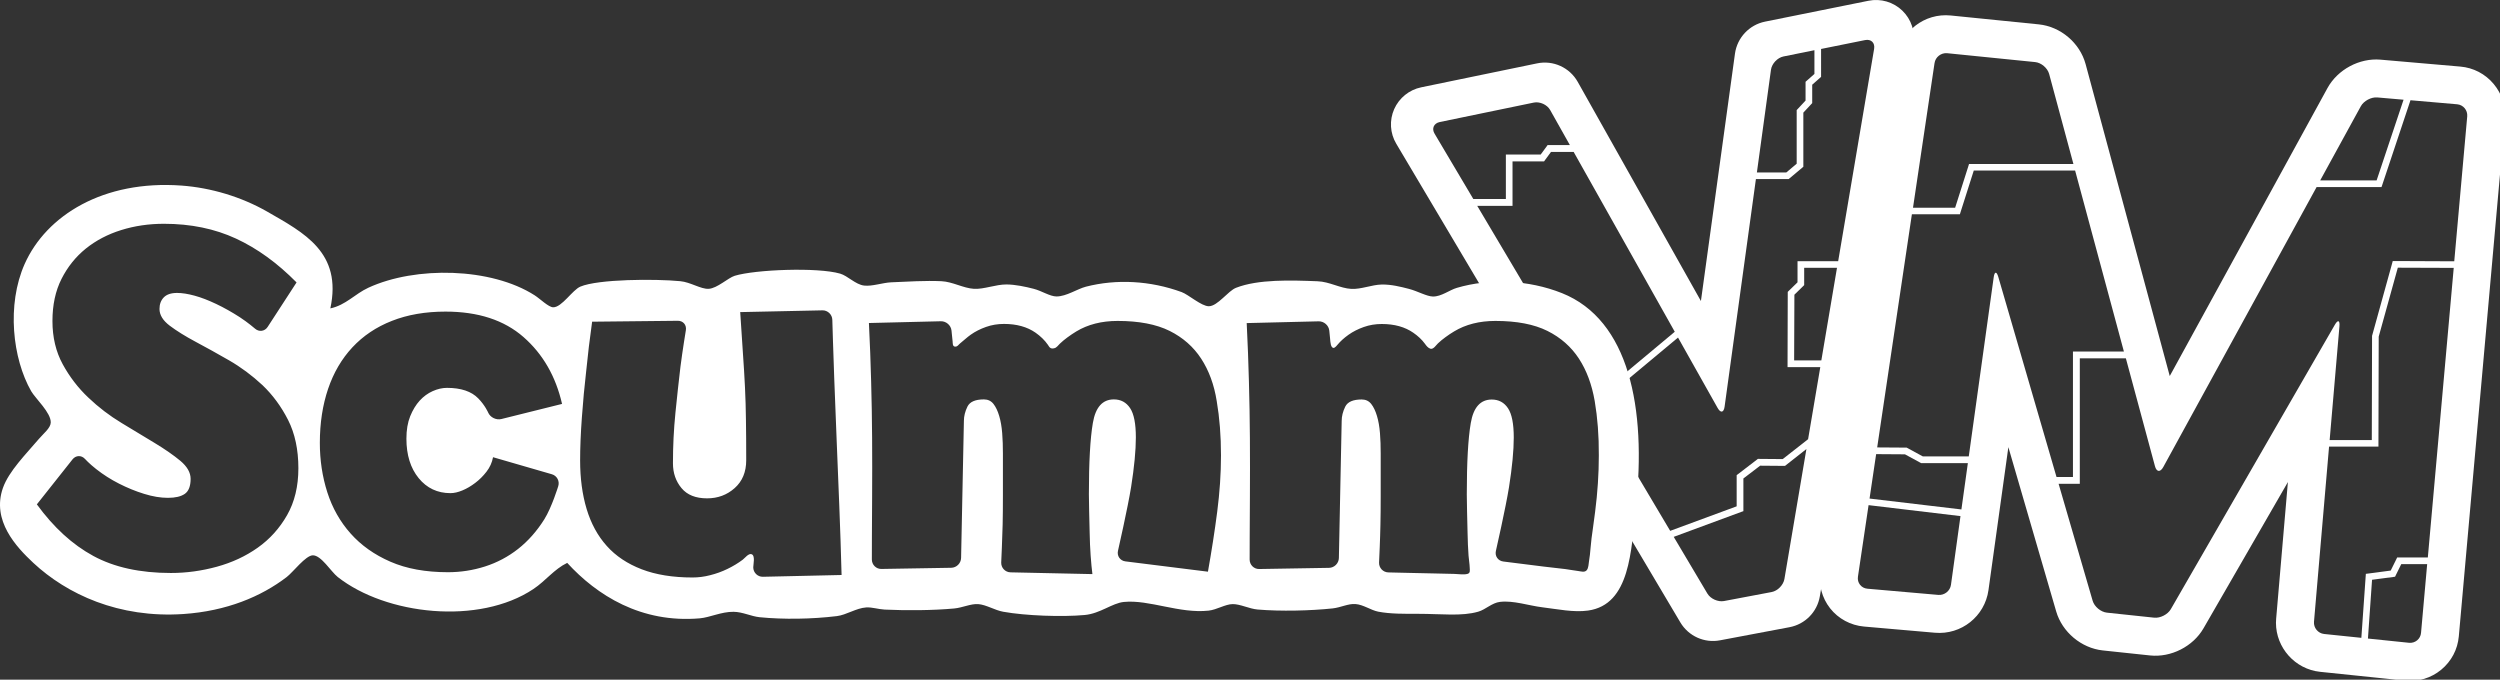 <?xml version="1.0" encoding="UTF-8" standalone="no"?>
<svg
   height="174"
   viewBox="0 0 640 174"
   width="640"
   version="1.1"
   id="svg3"
   sodipodi:docname="scummvm.svg"
   inkscape:version="1.3.2 (091e20e, 2023-11-25)"
   xmlns:inkscape="http://www.inkscape.org/namespaces/inkscape"
   xmlns:sodipodi="http://sodipodi.sourceforge.net/DTD/sodipodi-0.dtd"
   xmlns="http://www.w3.org/2000/svg"
   xmlns:svg="http://www.w3.org/2000/svg">
  <rect x="0" y="0" width="640" height="174" fill="#333333" stroke="none"/>
  <defs
     id="defs3" />
  <sodipodi:namedview
     id="namedview3"
     pagecolor="#ffffff"
     bordercolor="#000000"
     borderopacity="0.25"
     inkscape:showpageshadow="2"
     inkscape:pageopacity="0.0"
     inkscape:pagecheckerboard="true"
     inkscape:deskcolor="#d1d1d1"
     inkscape:zoom="1"
     inkscape:cx="346.5"
     inkscape:cy="84"
     inkscape:window-width="1312"
     inkscape:window-height="449"
     inkscape:window-x="0"
     inkscape:window-y="39"
     inkscape:window-maximized="0"
     inkscape:current-layer="svg3" />
  <g
     id="g2">
    <g
       id="g1"
       transform="scale(0.167)">
      <g
         id="g5">
        <g
           id="g4">
          <g
             fill="#ffffff"
             transform="matrix(1,0,0,1,0.093,-0.044)"
             id="g3">
            <path
               d="m 3822.5,128.7 c -12.9,-15.4 -31.1,-24.9 -51.1,-26.6 L 3649.1,91.5 c -32.3,-2.8 -65.7,15.1 -81.3,43.5 0,0 -163.8,299.2 -241.8,441.5 C 3284,420.8 3197,98.3 3197,98.3 3188.2,65.8 3158.7,40.8 3125.2,37.4 L 2990.4,23.8 c -40.5,-4.1 -76.8,24.2 -82.8,64.5 l -117.3,787.4 c -3,20.2 2.5,41 15.1,56.9 12.6,16 31.5,26.1 51.9,27.9 l 108.8,9.5 c 40.4,3.5 76.4,-25.2 82,-65.3 0,0 15.3,-110.2 30.5,-219.2 36.6,125.9 73.3,251.8 73.3,251.8 9.2,31.7 38.6,56.3 71.4,59.8 l 72.5,7.7 c 32.1,3.4 65.9,-13.7 82,-41.7 0,0 64.7,-112.2 129.3,-224.1 -9,104.1 -18,209.4 -18,209.4 -0.2,2.2 -0.3,4.3 -0.3,6.4 0,38.1 29.2,71.1 67.7,75.1 l 130.2,13.5 c 20.1,2.1 39.8,-3.9 55.4,-16.7 15.6,-12.9 25.2,-31 27,-51.2 l 70.6,-791.7 c 1.9,-20.2 -4.3,-39.7 -17.2,-55.1 z m -203.6,34.2 c 4.5,-8.2 15.9,-14.3 25.2,-13.5 l 40.3,3.5 -41.3,123.7 h -86.5 z m -634.1,-81.3 134.8,13.6 c 9.4,0.9 19,9.1 21.5,18.2 l 37.2,138 h -156.3 -3.7 l -1.1,3.6 -20.2,63.5 h -64.6 l 33,-221.6 c 1.3,-9.4 10.1,-16.2 19.4,-15.3 z m -64.7,614.9 23.7,12.9 1.1,0.6 h 1.3 70.3 l -9.9,71 -140.8,-16.7 10.1,-68.1 z m 51.1,215.5 -108.7,-9.5 c -9.4,-0.8 -15.9,-9.1 -14.5,-18.4 l 16.3,-109.7 140.9,16.8 -14.6,105.4 c -1.3,9.3 -10,16.2 -19.4,15.4 z m 92,-487.3 c -2.6,-9 -5.8,-8.8 -7.1,0.5 l -38.2,274.5 h -70.4 l -23.7,-12.9 -1.1,-0.6 h -1.3 l -43.9,-0.3 53.2,-357.4 h 69.9 3.7 l 1.1,-3.6 20.2,-63.5 h 155.3 l 74.8,277.5 h -73 -5.1 v 5.1 187.2 h -25.2 z m 629.6,560.7 -63,-6.5 6.3,-90.1 32.6,-4.3 2.7,-0.4 1.2,-2.5 8.3,-16.8 h 39.7 l -9.4,105.3 c -0.7,9.4 -9.1,16.3 -18.4,15.3 z m 28.8,-130.8 h -43.8 -3.2 l -1.4,2.9 -8.5,17.2 -34,4.5 -4.1,0.5 -0.3,4.2 -6.6,93.9 -57.1,-5.9 c -9.3,-1 -16.3,-9.4 -15.5,-18.8 l 23.1,-268.4 h 70.6 5.1 v -5.1 l 0.4,-163.5 29.3,-105.7 85.7,0.3 z m 40.5,-454 -90.4,-0.4 h -3.9 l -1,3.8 -30.5,110.2 -0.2,0.7 v 0.7 l -0.4,159 h -64.6 l 15,-174.4 c 0.8,-9.4 -2.4,-10.4 -7.1,-2.2 l -251.4,435.9 c -4.7,8.1 -16.2,14 -25.5,13 l -72.5,-7.7 c -9.3,-1 -19.2,-9.2 -21.8,-18.2 l -52.2,-179.3 h 27.4 5.1 v -5.1 -187.3 h 70.6 l 44.6,165.3 c 2.4,9.1 8.1,9.8 12.7,1.5 l 235.1,-429.3 h 95.8 3.7 l 1.2,-3.5 43.2,-129.6 71.5,6.2 c 9.4,0.8 16.3,9.1 15.5,18.5 z"
               id="path1" />
            <path
               d="m 2916.1,16.4 c -13.7,-13.3 -33.2,-19 -51.9,-15.2 l -158.6,32 c -24.2,4.9 -42.7,24.6 -46.1,49 0,0 -29.8,216.7 -52.2,379.3 C 2526.6,317.9 2418.5,125.6 2418.5,125.6 2406.1,103.5 2380.8,92 2356.1,97.2 l -177.6,36.7 c -18.4,3.8 -33.8,16.3 -41.4,33.4 -7.6,17.2 -6.4,37 3.2,53.1 l 146.1,246.1 c 1.7,0.2 3.4,0.5 5,0.8 8.4,1.4 16.6,3.2 25,4.5 8.4,1.3 16.9,2.2 25.4,3 6,0.6 12,1.1 18.1,1.7 l -95.5,-160.9 h 54.1 v -68.2 h 48.4 l 1.5,-2.1 9.1,-12.4 h 34.7 l 155,275.7 -80,66.8 c 0,0.1 0.1,0.2 0.1,0.3 1.2,3.3 2.3,6.6 3.2,9.9 l 81.7,-68.1 60.7,107.9 c 4.6,8.2 9.4,7.3 10.7,-2 l 48,-348.9 h 50.3 l 1.4,-1.2 19.2,-16.1 1.8,-1.5 v -83 l 12.2,-13.1 1.4,-1.5 v -28.2 l 11.9,-10.5 1.7,-1.5 V 75.1 l 67.4,-13.6 c 9.3,-1.9 15.5,4.2 13.9,13.5 l -55.1,325.5 h -62.3 v 32.3 l -13.5,13.2 -1.5,1.5 v 2.1 l -0.3,108.1 v 5.1 h 50.2 l -18.7,110.5 -38.9,30.5 -36.3,-0.3 h -1.8 l -1.4,1.1 -29.1,22.3 -2,1.5 v 47.8 l -101.9,37.6 -69.6,-117.2 c -1.4,7.1 -3,14.2 -4.8,21.2 -2.1,8.6 -4.4,17.1 -6.4,25.6 -2,8.5 -3.8,17.1 -5.1,25.7 -0.6,4 -1,8 -1.2,12 l 102.7,173.1 c 12.5,21 36.8,32 60.8,27.4 l 106.5,-20.1 c 23.9,-4.5 42.5,-23.4 46.5,-47.4 L 2932.8,67.7 c 3.4,-18.8 -2.9,-38 -16.7,-51.3 z m -543.8,206 -1.5,2.1 -9.1,12.4 h -53.4 v 68.2 h -49.9 l -59.3,-100 c -4.9,-7.9 -1.3,-16.1 7.9,-18 l 144.1,-29.8 c 9.2,-1.9 20.5,3.2 25.1,11.4 l 30.2,53.7 z m 409,-109 -11.9,10.5 -1.7,1.5 v 28.8 l -12.2,13.1 -1.4,1.5 V 251 l -15.9,13.4 h -45.1 l 21.6,-157.5 c 1.3,-9.3 9.9,-18.4 19.1,-20.3 l 47.5,-9.6 z m -46,774.2 c -1.6,9.3 -10.4,18.3 -19.6,20 l -73,13.8 c -9.2,1.7 -20.7,-3.4 -25.5,-11.5 l -51.6,-86.9 103.4,-38.2 3.4,-1.2 v -50.1 l 25.7,-19.6 36.3,0.3 h 1.8 l 1.4,-1.1 31.4,-24.7 z m 56.6,-335.1 h -41.7 l 0.4,-100.7 13.5,-13.2 1.5,-1.5 v -26.5 h 50.3 z"
               id="path2" />
            <path
               d="m 2394.3,449.4 c -51.4,-20.5 -111.3,-22.8 -161.1,-8.1 -11.1,3.2 -23.8,13.5 -36.7,13.3 -9.7,-0.2 -23.5,-8.3 -36.7,-11.7 -13.1,-3.4 -27.1,-6.9 -41.7,-6.7 -15.4,0.3 -31.6,7.5 -46.7,6.7 -17.1,-0.9 -33.4,-11 -51.7,-11.7 -40.5,-1.6 -90.9,-3.3 -125,10 -12.3,4.8 -28.2,28.2 -41.7,28.3 -11.4,0 -30.9,-17.7 -41.7,-21.7 -48.1,-17.6 -100,-20.3 -146.7,-8.3 -13.5,3.5 -29.8,14.9 -45,15 -10.2,0 -22.6,-8.5 -35,-11.7 -13.1,-3.4 -28.4,-6.6 -41.7,-6.7 -16.6,-0.1 -34.8,7.6 -50,6.7 -16.4,-1 -32.7,-10.9 -50,-11.7 -24,-1.1 -51.9,0.6 -76.7,1.7 -13.4,0.6 -29.4,6.5 -41.7,5 -13,-1.5 -25.2,-15 -36.7,-18.3 -34.9,-10.1 -130.5,-6.2 -161.6,3.3 -10.1,3.1 -26.9,19.3 -40,20 -11.9,0.6 -27.8,-10.2 -43.3,-11.7 -38.9,-3.8 -126.2,-3.2 -153.3,8.3 -12.2,5.1 -28.4,31.9 -41.7,31.7 C 840.8,471 828,458.2 819.6,452.8 752.9,410 637,407.7 564.6,441.1 543.8,450.7 530.1,467.7 506.3,472.8 524.7,387 466.1,357 409.6,324.5 370,301.8 323.3,287.8 277.9,284.5 158.7,275.9 71.1,329.9 37.7,404.7 c -27.8,62.6 -18.6,145 10,195 6.3,11 30.8,33.3 30,48.3 -0.4,8.3 -11.1,16.6 -18.3,25 -19.4,22.9 -45.9,49.2 -55,75 -17.6,50.1 20.4,90.4 46.7,115 51.4,47.8 130.7,85 230,78.3 66,-4.5 119,-26.6 158.3,-56.7 9.9,-7.6 29,-33.1 40,-33.3 12.9,-0.2 27.8,25 38.3,33.3 73.9,58.1 216.5,74.2 300,18.3 18.7,-12.5 31.6,-30.3 51.7,-40 45.4,49.6 113.2,92.8 203.3,85 15.6,-1.4 33,-10.2 51.7,-10 13.8,0.1 27,7 40,8.3 36.5,3.6 79.6,3 118.3,-1.7 14.5,-1.7 29.7,-12.3 45,-13.3 8.8,-0.6 18.6,2.8 28.3,3.3 33.8,1.6 74.3,1.3 106.7,-1.7 12.7,-1.2 25.5,-7.5 36.7,-6.7 12.3,0.9 25.5,9.4 38.3,11.7 34.2,6.2 90.6,8.2 125,5 23.8,-2.2 42,-18.2 60,-20 38.6,-3.9 85.5,18.2 130,13.3 12.6,-1.4 25.3,-9.8 36.7,-10 11.5,-0.2 25.6,7.2 38.3,8.3 35.6,3 81.1,1.9 115,-1.7 12.6,-1.4 23.9,-7.5 35,-6.7 12.2,0.9 23.7,9.5 35,11.7 18.7,3.6 40.4,3.3 61.7,3.3 34.8,0 66.3,4.1 91.6,-3.3 11.4,-3.3 20.8,-13.5 33.3,-15 20.5,-2.5 44.2,5.8 65,8.3 23.1,2.8 48,8.1 70,5 64.7,-9.1 66.1,-92.1 73.3,-158.3 16.5,-152.6 -10.5,-287.2 -113.3,-328.3 z M 440,789.7 c -11.5,20.2 -26.6,36.9 -45,49.9 -18.5,13.1 -39.4,22.8 -62.7,29.2 -23.4,6.4 -46.8,9.6 -70.4,9.6 -47.2,0 -86.9,-8.7 -118.9,-26.1 -32.1,-17.4 -60.9,-43.8 -86.6,-79.1 l 54.7,-69 c 5.1,-6.4 13.7,-6.6 19.1,-0.6 0,0 6.3,7 17.1,15.5 10.8,8.5 22.4,15.9 35,22.3 12.6,6.4 25.4,11.7 38.5,15.7 13.1,4.1 25.3,6.1 36.6,6.1 11.3,0 19.9,-2 25.8,-6.1 5.9,-4.1 8.9,-11.8 8.9,-23 0,-9.7 -5.3,-18.9 -15.8,-27.7 C 265.8,697.7 252.7,688.6 237,679.1 221.3,669.6 204.4,659.4 186.2,648.4 168,637.4 151,624.5 135.4,609.6 119.7,594.8 106.6,577.7 96.1,558.5 85.6,539.3 80.3,517.2 80.3,492.1 c 0,-24.6 4.6,-46.1 13.9,-64.5 9.3,-18.4 21.7,-33.9 37.3,-46.5 15.6,-12.5 33.7,-22 54.3,-28.4 20.5,-6.4 42.3,-9.6 65.4,-9.6 41.1,0 77.9,7.6 110.5,22.7 32.6,15.1 63.5,37.5 92.8,67.2 l -44.3,68.2 c -4.4,6.8 -13.1,8.1 -19.3,2.7 0,0 -11.1,-9.6 -23.4,-17.6 -12.3,-7.9 -24.4,-14.7 -36.2,-20.3 -11.8,-5.6 -22.8,-9.9 -33.1,-12.7 -10.3,-2.8 -19.2,-4.2 -26.9,-4.2 -9.2,0 -16,2.3 -20.4,6.9 -4.4,4.6 -6.5,10.5 -6.5,17.7 0,9.2 5.3,17.8 15.8,25.7 10.5,7.9 23.7,16.1 39.6,24.6 15.9,8.5 33,17.9 51.2,28.4 18.2,10.5 35.3,23.2 51.2,38 15.6,14.9 28.8,32.7 39.3,53.4 10.5,20.7 15.8,45.5 15.8,74.1 0,27.7 -5.8,51.6 -17.3,71.8 z M 641.7,733 c 12.5,15.3 28.8,23 48.7,23 5.6,0 11.7,-1.4 18.4,-4.2 6.7,-2.8 13.2,-6.6 19.6,-11.5 6.4,-4.8 12.2,-10.6 17.3,-17.2 5.1,-6.6 8.5,-14 10,-22.2 l 90.1,26.1 c 7.8,2.2 12.3,10.4 9.9,18.2 0,0 -9.9,32.5 -21.4,50.9 -11.5,18.3 -25,33.5 -40.3,45.5 -15.3,12 -32.2,20.9 -50.6,26.8 -18.5,5.9 -37.4,8.8 -56.8,8.8 -34.3,0 -63.7,-5.4 -88.2,-16.1 -24.6,-10.7 -44.9,-25.1 -61,-43.2 -16.1,-18.1 -28,-39.1 -35.7,-63.1 -7.7,-24 -11.5,-49.3 -11.5,-75.8 0,-30.6 4.3,-58.2 12.7,-83 8.4,-24.7 20.8,-45.9 37.2,-63.5 16.4,-17.6 36.6,-31.2 60.6,-40.6 24.1,-9.5 51.4,-14.2 82.1,-14.2 50.1,0 89.9,13 119.6,39 29.7,26 49.4,60.2 59.1,102.5 l -93.1,23.2 c -7.9,1.9 -17,-2.5 -20.2,-10 0,0 -4.7,-11 -15.2,-21.7 -10.4,-10.7 -26.4,-16.1 -47.9,-16.1 -7.2,0 -14.5,1.7 -21.9,5 -7.4,3.3 -14,8.1 -19.9,14.5 -5.8,6.4 -10.7,14.4 -14.6,24 -3.9,9.7 -5.8,21.1 -5.8,34.4 0,25 6.3,45.2 18.8,60.5 z m 527.7,151.2 c -8.1,0.2 -14.8,-6.4 -14.8,-14.5 0,-4.5 3.4,-18 -2.6,-20.1 -4.6,-1.7 -10.3,6 -13.5,8.4 -7.2,5.4 -15,10.1 -23.5,14.2 -8.4,4.1 -17.3,7.3 -26.5,9.6 -9.2,2.4 -18.2,3.5 -26.9,3.5 -30.3,0 -56.3,-4.2 -78.1,-12.6 -21.8,-8.4 -39.7,-20.3 -53.5,-35.8 -13.9,-15.5 -24.1,-34.3 -30.8,-56.5 -6.7,-22.2 -10,-47.1 -10,-74.7 0,-19.4 0.9,-41.4 2.7,-66 1.8,-24.5 3.9,-47.8 6.5,-69.8 2.5,-25.5 5.6,-51.1 9.2,-76.7 l 131.3,-1.4 c 8.2,-0.1 13.7,6.4 12.4,14.4 0,0 -5.2,31.4 -8.3,56 -2.6,21.5 -5.1,45 -7.7,70.6 -2.6,26 -3.8,51 -3.8,77.5 0,14.9 4.4,27.5 13.1,38 8.7,10.5 21.8,15.7 39.2,15.7 16.4,0 30.5,-5.2 42.3,-15.7 11.8,-10.5 17.7,-24.7 17.7,-42.6 0,-23.5 -0.1,-44 -0.4,-61.4 -0.2,-17.4 -0.7,-34.3 -1.5,-50.7 -0.8,-16.3 -1.8,-33.5 -3.1,-51.4 -1.3,-17.9 -2.7,-39.1 -4.2,-63.7 l 126,-2.7 c 8.1,-0.2 15,6.4 15.2,14.5 0,0 1.7,58.5 3,91.5 1.2,33 2.5,65.4 3.8,97.1 1.2,31.8 2.5,64 3.9,96.9 1.3,32.8 2.5,68.1 3.5,105.7 z m 696.4,-99.6 c -3.8,29.6 -8.6,60.2 -14.2,91.8 l -126.5,-15.8 c -8.1,-1 -13.2,-8.3 -11.4,-16.2 0,0 15.2,-66.8 20.1,-97.7 4.9,-30.9 7.3,-56.3 7.3,-76.2 0,-20.9 -2.9,-35.9 -8.8,-44.8 -5.9,-8.9 -14.2,-13.4 -24.9,-13.4 -17.4,0 -28.1,12 -32.2,36 -4.1,24 -6.1,60.4 -6.1,109.4 0,6.6 0.1,15.3 0.4,26 0.3,10.7 0.5,22 0.8,33.7 0.2,11.7 0.7,23.2 1.5,34.4 0.8,11.2 1.7,20.6 2.7,28.3 l -125.6,-2.7 c -8.1,-0.2 -14.5,-7 -14.2,-15.1 0,0 0.5,-12.1 1,-23.1 0.5,-11 0.9,-22.7 1.2,-35.2 0.3,-12.5 0.4,-27.2 0.4,-44 0,-16.8 0,-38.5 0,-65 0,-10.7 -0.3,-21.1 -1.1,-31 -0.8,-10 -2.3,-18.7 -4.6,-26.4 -2.3,-7.7 -5.2,-13.8 -8.8,-18.4 -3.6,-4.6 -8.5,-6.9 -14.6,-6.9 -13.3,0 -21.7,3.7 -25.3,11.1 -3.6,7.4 -5.4,14.7 -5.4,21.8 l -4.3,210.2 c -0.2,8.1 -7,14.9 -15.1,15 l -107,1.8 c -8.1,0.2 -14.7,-6.4 -14.7,-14.5 0,0 0.1,-60.4 0.4,-93.1 0.2,-32.7 0.2,-63.7 0,-93 -0.2,-29.4 -0.7,-58.3 -1.5,-86.9 -0.7,-28.5 -1.9,-58.4 -3.4,-89.5 l 110.3,-2.7 c 8.1,-0.2 15.5,6.2 16.3,14.3 0.2,2.3 0.5,4.6 0.7,7 0.3,3.2 0.7,6.4 1,9.6 0.3,2.7 -0.3,7.7 3.7,8 3.9,0.2 5,-2.7 7.7,-4.9 5.5,-4.4 10.6,-9.3 16.4,-13.4 6.9,-4.9 14.7,-8.8 23.4,-11.9 8.7,-3.1 17.9,-4.6 27.6,-4.6 19.4,0 35.5,4.5 48.3,13.4 7.4,5.2 14,11.4 19.1,18.8 1.8,2.7 2.7,5.1 6.3,5.4 1.1,0.1 2.1,-0.1 3.1,-0.3 3.9,-0.7 6.2,-4.6 8.9,-7.1 3.6,-3.4 7.4,-6.6 11.4,-9.5 4.4,-3.3 9,-6.3 13.7,-9.2 17.7,-10.7 38.8,-16.1 63.3,-16.1 32.7,0 59.3,5.1 79.8,15.3 20.4,10.2 36.5,24.4 48.3,42.5 11.8,18.1 19.9,39.8 23.9,65.3 4.3,25.2 6.5,52.9 6.5,83 0,28.1 -2,56.9 -5.8,86.5 z m 585,-86.3 c 0,28.1 -1.9,56.9 -5.7,86.5 -1.1,8.5 -2.2,16.9 -3.4,25.4 -1.5,10.1 -2.8,20 -3.6,30.1 -0.5,6.6 -1.2,13.2 -2.3,19.7 -0.8,4.4 -0.6,10.8 -3.7,14.3 -3.4,3.6 -8.6,1.6 -12.7,1.1 -6.6,-0.7 -13.2,-2.2 -19.9,-3 -10.9,-1.3 -21.9,-2.4 -32.9,-3.8 -17.3,-2.2 -34.6,-4.3 -51.9,-6.5 -3.4,-0.4 -6.9,-0.9 -10.3,-1.3 -8.1,-1 -13.2,-8.3 -11.4,-16.2 0,0 15.2,-66.8 20.1,-97.7 4.9,-30.9 7.3,-56.3 7.3,-76.2 0,-20.9 -2.9,-35.9 -8.8,-44.8 -5.9,-8.9 -14.2,-13.4 -24.9,-13.4 -17.4,0 -28.1,12 -32.2,36 -4.1,24 -6.1,60.4 -6.1,109.4 0,6.6 0.1,15.3 0.4,26 0.3,10.7 0.5,22 0.8,33.7 0.2,11.7 0.7,23.2 1.5,34.4 0.5,6.2 1.6,12.3 1.8,18.5 0.1,4.1 1.2,8.2 -3.9,9.4 -6.1,1.4 -13.4,0 -19.6,-0.1 -10.1,-0.3 -20.3,-0.5 -30.4,-0.7 -10.8,-0.2 -21.5,-0.5 -32.2,-0.7 -8.8,-0.2 -17.5,-0.4 -26.3,-0.6 -4.1,-0.1 -8.1,-0.2 -12.2,-0.3 0,0 -0.1,0 -0.2,0 -8.1,-0.2 -14.5,-7 -14.2,-15.1 0,0 0.5,-12.1 1,-23.1 0.5,-11 0.8,-22.7 1.1,-35.2 0.3,-12.5 0.4,-27.2 0.4,-44 0,-16.8 0,-38.5 0,-65 0,-10.7 -0.3,-21.1 -1.1,-31 -0.8,-10 -2.3,-18.7 -4.6,-26.4 -2.3,-7.7 -5.2,-13.8 -8.8,-18.4 -3.6,-4.6 -8.5,-6.9 -14.6,-6.9 -13.3,0 -21.7,3.7 -25.3,11.1 -3.6,7.4 -5.4,14.7 -5.4,21.8 l -4.3,210.2 c -0.2,8.1 -7,14.9 -15.1,15 l -107,1.8 c -8.1,0.2 -14.7,-6.4 -14.7,-14.5 0,0 0.1,-60.4 0.4,-93.1 0.2,-32.7 0.2,-63.7 0,-93 -0.2,-29.4 -0.7,-58.3 -1.5,-86.9 -0.7,-28.5 -1.9,-58.4 -3.4,-89.5 l 110.3,-2.7 c 8.1,-0.2 15.5,6.2 16.3,14.3 0.4,4 0.8,8 1.2,12 0.3,3.1 0.4,6.3 1.2,9.3 0.4,1.7 1.5,4.6 3.5,5.1 1.7,0.4 3.4,-1.2 4.5,-2.3 0.8,-0.8 1.5,-1.6 2.2,-2.5 4.4,-5.3 10,-10.4 16.9,-15.3 6.9,-4.9 14.7,-8.8 23.4,-11.9 8.7,-3.1 17.9,-4.6 27.6,-4.6 19.4,0 35.5,4.5 48.3,13.4 6.8,4.7 13,10.3 17.9,17 1.9,2.8 4.9,6.5 8.3,7.5 4.7,1.3 8.6,-5.4 11.6,-8.2 3.6,-3.4 7.5,-6.6 11.5,-9.5 4.3,-3.2 8.7,-6.1 13.2,-8.8 17.7,-10.7 38.8,-16.1 63.3,-16.1 32.8,0 59.3,5.1 79.8,15.3 20.4,10.2 36.5,24.4 48.3,42.5 11.8,18.1 19.8,39.7 24.2,65 4.3,25.3 6.5,53 6.3,83.5 z"
               id="path3" />
          </g>
        </g>
      </g>
    </g>
  </g>
</svg>
